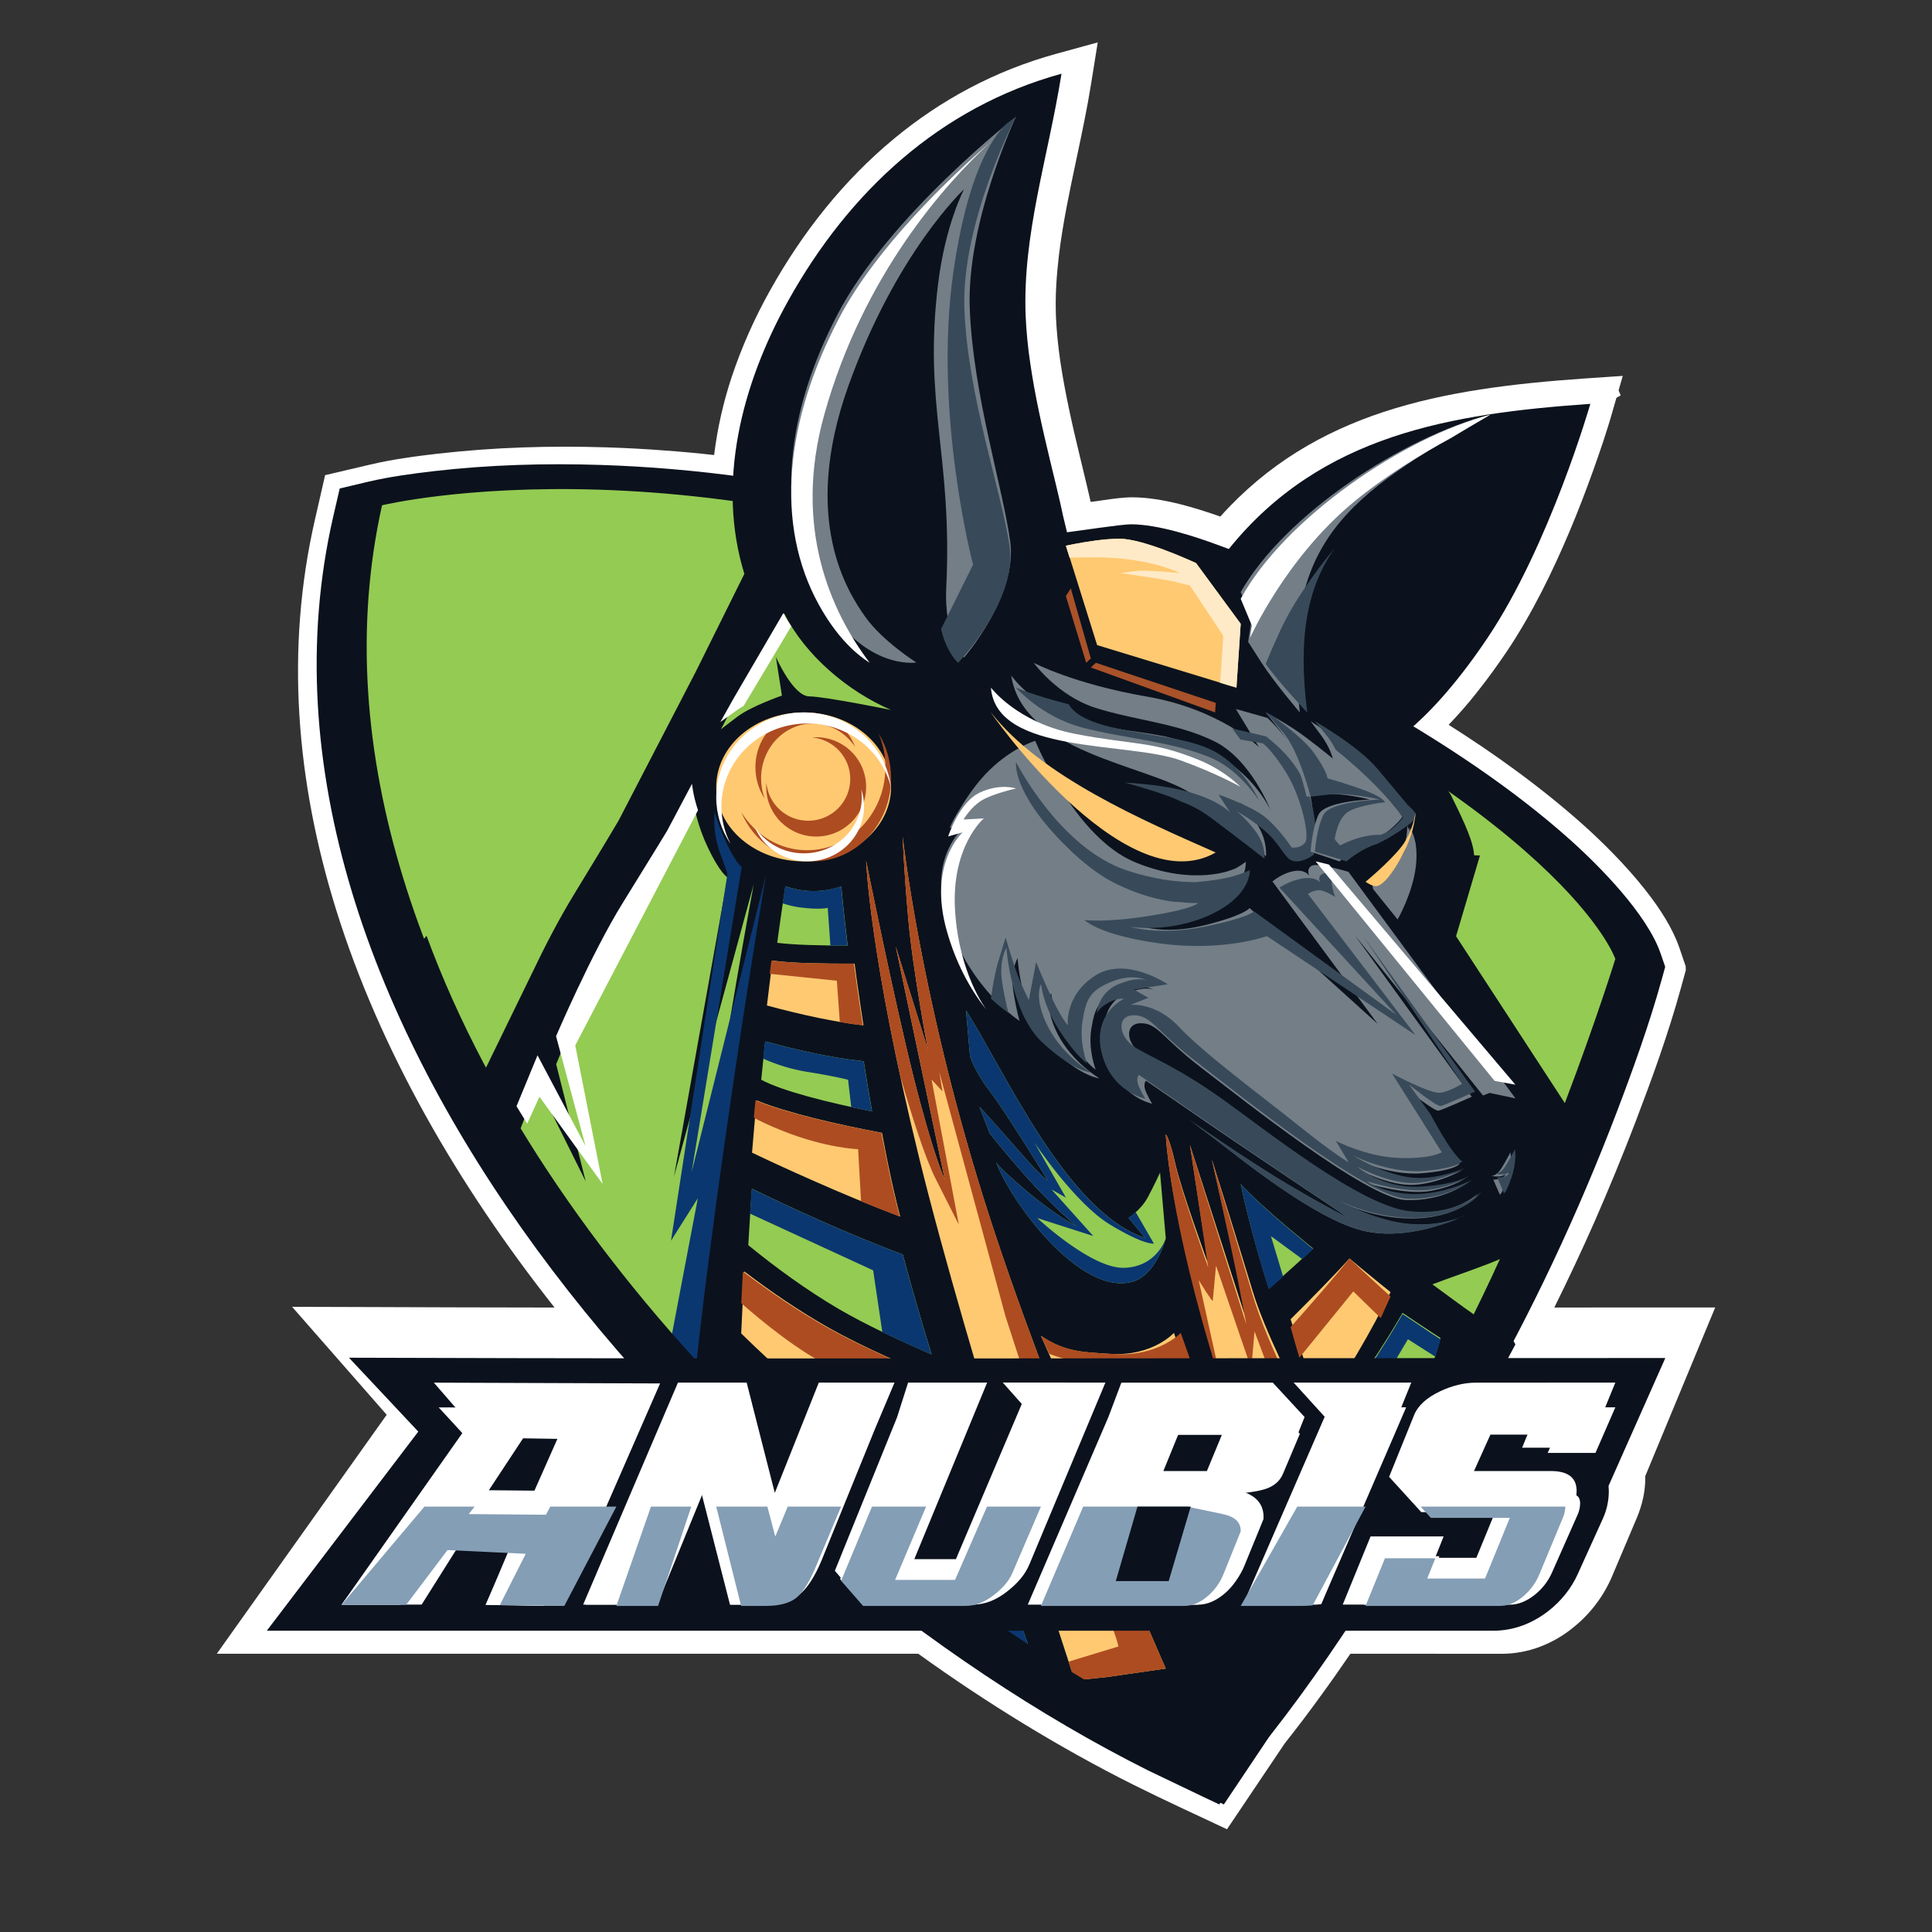 <svg width="32" height="32" viewBox="0 0 32 32" fill="none" xmlns="http://www.w3.org/2000/svg">
<rect x="0" y="0" width="32" height="32" fill="#333333" stroke="none"/>
<g clip-path="url(#clip0)">
<path d="M22.367 27.391C22.205 27.628 22.04 27.864 21.868 28.099C21.69 28.345 21.503 28.593 21.307 28.841L21.288 28.865V28.866L21.272 28.887L20.323 30.298C19.811 30.057 19.286 29.818 18.781 29.565H18.78C18.17 29.26 17.566 28.923 16.97 28.56C16.37 28.194 15.782 27.804 15.209 27.391H3.591L6.405 23.433L4.838 21.645L5.828 21.648C6.428 21.651 7.029 21.652 7.63 21.654L9.185 21.657C7.575 19.619 6.287 17.379 5.567 15.067C4.904 12.938 4.724 10.748 5.218 8.599L5.385 7.87L6.136 7.694C6.32 7.65 6.507 7.616 6.695 7.588C6.886 7.558 7.072 7.535 7.254 7.514C7.716 7.462 8.182 7.427 8.654 7.411C9.121 7.394 9.589 7.395 10.056 7.41C10.376 7.42 10.69 7.437 11.001 7.461C11.278 7.48 11.553 7.506 11.828 7.537C11.882 7.097 11.98 6.663 12.12 6.241C12.286 5.746 12.498 5.267 12.755 4.81C13.291 3.848 13.975 2.986 14.808 2.297C15.577 1.66 16.472 1.172 17.495 0.891L18.182 0.702L18.073 1.382C18.008 1.79 17.92 2.203 17.833 2.616C17.719 3.152 17.605 3.687 17.539 4.228C17.519 4.401 17.503 4.573 17.494 4.743C17.484 4.914 17.484 5.086 17.49 5.257C17.496 5.379 17.505 5.5 17.517 5.621C17.529 5.741 17.544 5.861 17.562 5.985C17.601 6.245 17.649 6.504 17.703 6.759C17.755 7.01 17.816 7.269 17.879 7.53C17.892 7.586 17.915 7.681 17.938 7.775C17.98 7.951 18.024 8.129 18.065 8.313C18.094 8.309 18.127 8.305 18.166 8.3L18.27 8.285C18.427 8.262 18.605 8.237 18.753 8.237C18.998 8.237 19.268 8.282 19.536 8.348C19.77 8.407 20 8.481 20.212 8.556C20.993 7.685 21.908 7.156 22.917 6.823C23.942 6.486 25.06 6.352 26.231 6.27L26.878 6.226L26.809 6.466L26.844 6.549L26.773 6.589L26.704 6.829C26.659 6.99 26.607 7.151 26.554 7.313C26.497 7.483 26.443 7.64 26.389 7.79C26.267 8.13 26.137 8.47 25.995 8.806C25.853 9.143 25.702 9.472 25.535 9.799C25.45 9.965 25.36 10.132 25.264 10.297C25.168 10.462 25.069 10.624 24.963 10.782C24.81 11.008 24.644 11.24 24.466 11.463C24.318 11.652 24.16 11.832 23.994 12.005C24.365 12.24 24.728 12.484 25.077 12.74C25.468 13.025 25.845 13.326 26.203 13.644C26.526 13.932 26.922 14.322 27.25 14.738C27.499 15.053 27.708 15.384 27.815 15.696L27.92 16.004L27.922 16.071L27.836 16.383C27.734 16.752 27.616 17.121 27.489 17.491C27.36 17.864 27.225 18.225 27.09 18.58C26.878 19.134 26.651 19.685 26.411 20.234C26.2 20.712 25.977 21.186 25.744 21.657L26.643 21.656H28.409L27.25 24.451V24.454C27.25 24.463 27.25 24.473 27.251 24.482C27.251 24.592 27.239 24.701 27.216 24.809C27.192 24.919 27.158 25.027 27.115 25.131L26.703 26.104C26.635 26.265 26.548 26.417 26.443 26.558C26.338 26.699 26.216 26.827 26.079 26.939C25.909 27.082 25.715 27.197 25.505 27.276C25.302 27.353 25.087 27.392 24.869 27.392L22.367 27.391Z" fill="white"/>
<path d="M20.943 28.772L20.195 29.887L19.92 29.757L19.012 29.322C11.893 25.754 3.628 16.787 5.519 8.557L5.627 8.091L6.107 7.977C6.452 7.896 6.832 7.845 7.184 7.804C8.099 7.698 9.032 7.671 9.951 7.701C13.136 7.803 16.286 8.599 19.178 9.875C21.471 10.886 24.13 12.234 25.999 13.903C26.499 14.349 27.285 15.148 27.506 15.796L27.581 16.014L27.52 16.235C27.317 16.966 27.047 17.715 26.777 18.424C26.137 20.1 25.366 21.748 24.465 23.31C23.408 25.143 22.304 27.041 20.989 28.714C20.973 28.734 20.958 28.753 20.943 28.772Z" fill="#0B121D"/>
<path d="M6.328 8.369C4.513 16.494 12.761 25.554 19.7 28.986L19.715 29.04C19.715 29.04 19.725 29.029 19.742 29.007C19.781 29.026 19.821 29.046 19.861 29.065L20.282 28.54C20.995 27.616 22.022 26.102 23.779 22.969C25.536 19.836 26.755 15.883 26.755 15.883C26.755 15.883 25.959 13.49 18.862 10.269C11.764 7.048 6.328 8.369 6.328 8.369Z" fill="#94CB53"/>
<path d="M23.725 21.273C23.901 21.401 24.224 21.642 24.404 21.766L24.825 22.058L20.207 29.173C19.602 29.064 19.045 28.953 18.53 28.838C17.568 28.294 16.124 27.412 14.218 26.079C11.454 24.147 8.892 20.266 7.728 18.344L8.818 16.107C9.03 15.662 9.259 15.222 9.502 14.823C9.751 14.413 10.001 14.005 10.245 13.593L11.523 11.128L12.329 9.505C11.863 8 12.284 6.362 13.058 4.976C14.056 3.186 15.563 1.775 17.582 1.221C17.356 2.629 16.935 3.879 16.988 5.234C17 5.496 17.025 5.756 17.064 6.015C17.142 6.556 17.264 7.091 17.391 7.621C17.465 7.93 17.545 8.244 17.611 8.559L17.673 8.816C17.833 8.798 18.573 8.684 18.729 8.684C19.185 8.684 19.802 8.887 20.233 9.049L20.353 9.093C21.884 7.195 24.04 6.851 26.341 6.689C26.341 6.689 25.666 9.037 24.634 10.572C24.085 11.389 23.622 11.857 23.308 12.116C23.416 12.235 23.515 12.363 23.604 12.497C23.737 12.707 23.869 12.915 24.003 13.124L24.029 13.163L24.05 13.206C24.166 13.445 24.371 13.847 24.408 14.095C24.411 14.119 24.415 14.143 24.417 14.167L24.513 14.169L24.117 15.507L26.326 18.896C26.313 20.541 24.946 20.805 23.725 21.273Z" fill="#0B121D"/>
<path d="M21.733 14.104C21.733 14.104 21.871 13.393 21.527 12.611C21.403 12.332 21.201 12.089 20.993 11.891L20.47 11.743L20.852 12.374C20.852 12.374 20.205 11.745 18.993 11.537C17.781 11.328 17.121 10.978 17.121 10.978C17.121 10.978 17.514 11.523 18.147 11.725C18.78 11.927 19.496 11.976 20.109 12.276C20.722 12.575 21.045 13.421 21.045 13.421C21.045 13.421 20.75 12.764 20.013 12.437C19.276 12.11 18.994 12.185 18.078 11.991C17.163 11.796 16.749 11.188 16.749 11.188C16.939 12.453 18.944 12.662 19.693 13.12C19.877 13.199 20.025 13.31 20.178 13.448C20.549 13.783 20.969 14.182 20.969 14.182C20.969 14.182 20.997 13.936 20.832 13.668C20.666 13.401 20.532 13.288 20.532 13.288C20.532 13.288 20.921 13.546 21.114 13.828C21.307 14.11 21.318 14.216 21.452 14.23C21.586 14.244 21.733 14.104 21.733 14.104ZM22.743 14.726L22.726 14.637C22.726 14.637 22.955 14.561 23.169 14.256C23.382 13.952 23.351 13.712 23.351 13.712C23.351 13.712 23.503 13.903 23.451 14.349C23.399 14.795 23.149 15.229 23.149 15.229L22.743 14.726ZM15.884 13.424C15.999 13.228 16.173 12.965 16.385 12.759C16.777 12.376 17.147 12.271 17.147 12.271C17.147 12.271 17.799 13.869 18.802 14.282C19.789 14.688 20.428 14.4 20.448 14.392C20.3 14.469 20.141 14.524 19.976 14.553C20.238 14.463 20.445 14.393 20.448 14.392C20.514 14.358 20.576 14.318 20.635 14.273C20.635 14.273 20.663 14.739 20.058 15.096C19.453 15.452 18.852 15.326 18.852 15.326C18.852 15.326 19.272 15.493 19.947 15.326C20.621 15.159 20.697 15.04 20.697 15.04L22.818 16.958L21.076 14.6C21.076 14.6 21.227 14.467 21.424 14.429C21.62 14.391 21.685 14.506 21.685 14.506C21.685 14.506 21.629 14.39 21.729 14.338C21.829 14.287 22.334 14.44 22.334 14.44L25.101 18.193L24.673 18.102L24.563 18.145L22.436 15.486L24.377 18.166C24.377 18.166 23.895 18.382 23.827 18.396C23.759 18.41 23.317 18.054 23.317 18.054L23.662 18.528C23.662 18.528 23.889 18.954 24.037 19.14C24.185 19.325 24.178 19.271 24.178 19.271C24.178 19.271 24.133 19.384 23.558 19.432C22.983 19.481 22.408 19.18 22.408 19.18C22.408 19.18 22.863 19.467 23.31 19.533C23.756 19.599 24.23 19.376 24.23 19.376C24.23 19.376 23.855 19.596 23.43 19.624C23.006 19.651 22.481 19.362 22.481 19.362C22.481 19.362 22.901 19.722 23.514 19.683C24.126 19.644 24.287 19.501 24.287 19.501C24.287 19.501 24.143 19.637 23.713 19.722C23.282 19.806 22.635 19.596 22.635 19.596C22.635 19.596 22.921 19.799 23.404 19.802C23.887 19.805 24.323 19.578 24.323 19.578C24.323 19.578 23.916 19.907 23.273 19.875C22.629 19.844 20.577 18.204 19.91 17.695C19.243 17.186 19.18 16.948 18.897 16.948C18.615 16.948 18.642 17.304 18.946 17.478C19.25 17.652 19.634 17.8 20.323 18.288C21.012 18.776 22.54 19.99 23.318 20.074C24.096 20.158 24.481 19.767 24.481 19.767C24.481 19.767 24.226 20.14 23.5 20.178C22.775 20.217 22.199 19.906 22.199 19.906C22.199 19.906 22.798 20.248 23.372 20.28C23.947 20.312 24.257 20.126 24.257 20.126C24.257 20.126 23.38 20.579 22.574 20.384C21.768 20.188 20.537 19.177 20.165 18.898C19.793 18.619 19.779 18.604 19.779 18.604C19.779 18.604 20.698 19.25 21.39 19.655C22.082 20.06 22.341 20.176 22.341 20.176C22.341 20.176 20.54 18.975 19.783 18.451C19.025 17.927 18.981 17.9 18.981 17.9C18.981 17.9 18.922 17.956 18.984 18.093C19.047 18.229 19.084 18.281 19.084 18.281C19.084 18.281 18.533 18.173 18.382 17.545C18.231 16.918 18.74 16.686 18.74 16.686C18.74 16.686 18.637 16.666 18.482 16.753C18.328 16.841 18.303 16.921 18.303 16.921C18.314 16.818 18.352 16.72 18.414 16.637C18.476 16.555 18.559 16.491 18.654 16.453C18.988 16.317 19.119 16.397 19.119 16.397C19.119 16.397 18.902 16.268 18.547 16.411C18.192 16.554 18.134 16.691 18.076 17.04C18.019 17.389 18.148 17.716 18.148 17.716C18.148 17.716 17.982 17.614 17.707 17.196C17.432 16.778 17.411 16.45 17.411 16.45C17.411 16.45 17.281 16.666 17.522 17.134C17.763 17.601 18.21 17.86 18.21 17.86C18.21 17.86 17.942 17.852 17.433 17.384C16.923 16.917 16.854 15.871 16.854 15.871C16.854 15.871 16.73 16.073 16.785 16.422C16.841 16.771 16.888 16.91 16.888 16.91C16.888 16.91 16.097 16.408 15.705 15.284C15.312 14.161 16.026 13.645 16.026 13.645L15.73 13.714C15.772 13.613 15.824 13.516 15.884 13.424ZM17.147 12.271C17.147 12.271 17.143 12.282 17.137 12.302L17.147 12.271ZM25.017 19.087C25.017 19.087 24.874 19.364 24.815 19.42C24.757 19.477 24.702 19.478 24.702 19.478C24.743 19.485 24.785 19.488 24.827 19.486C24.867 19.485 24.906 19.471 24.938 19.446C24.928 19.466 24.915 19.483 24.898 19.496C24.881 19.509 24.862 19.518 24.841 19.523C24.767 19.543 24.733 19.537 24.733 19.537L24.84 19.783C24.84 19.783 24.862 19.818 24.958 19.546C25.054 19.273 25.017 19.087 25.017 19.087Z" fill="#747E87"/>
<path d="M17.617 13.976L17.626 13.983L17.633 13.99C17.659 14.017 17.687 14.044 17.715 14.072L17.717 14.074L17.718 14.076C17.914 14.262 18.159 14.466 18.415 14.602C18.996 14.907 19.469 14.938 19.469 14.938L19.556 14.942C19.651 14.954 19.748 14.959 19.844 14.957C19.844 14.957 19.783 15.051 19.042 15.169C18.301 15.287 17.963 15.238 17.963 15.238C17.963 15.238 18.2 15.492 19.233 15.629C20.265 15.766 20.983 15.505 20.983 15.505L23.445 17.144L21.664 14.807C21.664 14.807 21.779 14.727 21.882 14.748C21.984 14.77 22.115 14.857 22.115 14.857C22.115 14.857 22.043 14.671 22.058 14.567C22.064 14.531 22.08 14.497 22.104 14.466C22.02 14.457 21.949 14.455 21.917 14.469C21.806 14.515 21.868 14.618 21.868 14.618C21.868 14.618 21.796 14.515 21.578 14.55C21.36 14.585 21.192 14.702 21.192 14.702L23.126 16.808L20.771 15.095C20.771 15.095 20.687 15.201 19.937 15.351C19.188 15.5 18.722 15.351 18.722 15.351C18.722 15.351 19.387 15.462 20.061 15.145C20.295 15.034 20.444 14.91 20.539 14.798C20.715 14.586 20.702 14.41 20.702 14.41C20.702 14.41 20.601 14.466 20.387 14.524C20.176 14.581 19.809 14.61 19.796 14.611C19.498 14.611 19.115 14.566 18.666 14.418C17.552 14.05 16.829 12.623 16.829 12.623C16.829 12.623 16.751 13.098 17.617 13.976Z" fill="#384A59"/>
<path d="M16.413 16.539C16.437 16.358 16.479 16.106 16.543 15.897L16.657 15.528C16.657 15.528 16.813 16.086 16.927 16.325L17.04 16.564L17.161 15.934C17.161 15.934 17.282 16.238 17.431 16.55C17.581 16.862 17.686 16.984 17.686 16.984C17.686 16.984 17.629 16.485 18.141 16.158C18.652 15.831 19.341 16.303 19.341 16.303L18.781 16.39L19.021 16.527L18.724 16.644C18.724 16.644 19.142 16.592 19.533 17.013C19.924 17.434 20.855 18.121 21.48 18.621C22.104 19.122 22.338 19.252 22.338 19.252L22.126 18.896C22.126 18.896 22.623 19.157 23.163 19.179C23.703 19.2 23.88 19.085 23.88 19.085L23.056 17.781C23.056 17.781 23.681 18.114 23.845 18.1C24.009 18.085 24.221 17.947 24.221 17.947L22.575 15.5L24.431 18.08C24.431 18.08 23.934 18.304 23.864 18.319C23.793 18.333 23.338 17.963 23.338 17.963L23.693 18.455C23.693 18.455 23.928 18.897 24.081 19.09C24.233 19.283 24.226 19.227 24.226 19.227C24.226 19.227 24.18 19.344 23.587 19.394C22.994 19.445 22.4 19.133 22.4 19.133C22.4 19.133 22.87 19.43 23.33 19.498C23.791 19.567 24.279 19.336 24.279 19.336C24.279 19.336 23.892 19.565 23.455 19.593C23.017 19.621 22.475 19.321 22.475 19.321C22.475 19.321 22.908 19.695 23.54 19.654C24.173 19.614 24.339 19.466 24.339 19.466C24.339 19.466 24.191 19.607 23.746 19.695C23.302 19.782 22.634 19.565 22.634 19.565C22.634 19.565 22.929 19.774 23.427 19.778C23.925 19.781 24.375 19.546 24.375 19.546C24.375 19.546 23.956 19.887 23.292 19.854C22.628 19.821 20.511 18.119 19.822 17.591C19.134 17.062 19.069 16.816 18.778 16.816C18.486 16.816 18.515 17.185 18.828 17.365C19.142 17.546 19.538 17.7 20.249 18.206C20.96 18.713 22.536 19.973 23.339 20.06C24.142 20.147 24.539 19.741 24.539 19.741C24.539 19.741 24.276 20.128 23.527 20.169C22.778 20.209 22.184 19.886 22.184 19.886C22.184 19.886 22.802 20.241 23.395 20.274C23.988 20.308 24.308 20.114 24.308 20.114C24.308 20.114 23.403 20.585 22.571 20.382C21.74 20.179 20.47 19.129 20.086 18.84C19.702 18.55 19.688 18.535 19.688 18.535C19.688 18.535 20.636 19.204 21.35 19.625C22.063 20.046 22.33 20.166 22.33 20.166C22.33 20.166 20.473 18.92 19.691 18.376C18.909 17.832 18.864 17.804 18.864 17.804C18.864 17.804 18.803 17.862 18.867 18.003C18.932 18.145 18.971 18.199 18.971 18.199C18.971 18.199 18.402 18.086 18.246 17.435C18.09 16.784 18.616 16.544 18.616 16.544C18.616 16.544 18.509 16.522 18.349 16.613C18.19 16.704 18.165 16.787 18.165 16.787C18.175 16.68 18.215 16.578 18.279 16.492C18.343 16.407 18.428 16.341 18.526 16.301C18.871 16.16 19.006 16.243 19.006 16.243C19.006 16.243 18.783 16.11 18.416 16.258C18.05 16.406 17.99 16.548 17.93 16.91C17.871 17.273 18.004 17.612 18.004 17.612C18.004 17.612 17.834 17.507 17.55 17.073C17.266 16.639 17.244 16.298 17.244 16.298C17.244 16.298 17.11 16.522 17.359 17.008C17.608 17.493 18.068 17.762 18.068 17.762C18.068 17.762 17.792 17.754 17.266 17.268C16.741 16.783 16.669 15.697 16.669 15.697C16.669 15.697 16.542 15.907 16.599 16.269C16.656 16.631 16.704 16.776 16.704 16.776C16.704 16.776 16.584 16.699 16.413 16.539ZM25.092 19.035C25.092 19.035 24.945 19.323 24.884 19.382C24.824 19.44 24.768 19.442 24.768 19.442C24.81 19.449 24.853 19.452 24.896 19.45C24.938 19.449 24.978 19.434 25.011 19.409C25.001 19.429 24.987 19.447 24.97 19.46C24.952 19.474 24.932 19.484 24.911 19.488C24.834 19.509 24.799 19.503 24.799 19.503L24.909 19.759C24.909 19.759 24.933 19.795 25.032 19.512C25.131 19.229 25.092 19.035 25.092 19.035Z" fill="#384A59"/>
<path d="M21.791 14.267L24.755 17.903L25.1 17.966L22.012 14.32C22.012 14.32 21.914 14.295 21.791 14.267Z" fill="white"/>
<path d="M16.828 13.06C16.828 13.06 16.444 13.145 16.259 13.258C16.074 13.372 15.959 13.574 15.959 13.574L16.295 13.555C16.295 13.555 15.751 14.017 15.819 15.083C15.884 16.121 16.321 16.702 16.345 16.733C16.048 16.363 15.822 15.915 15.683 15.422C15.363 14.3 15.946 13.785 15.946 13.785L15.705 13.854C15.705 13.854 15.884 13.29 16.226 13.129C16.568 12.968 16.828 13.06 16.828 13.06Z" fill="white"/>
<path d="M20.549 13.034C20.349 12.843 20.111 12.69 19.848 12.583C19.073 12.269 18.776 12.342 17.812 12.156C16.848 11.971 16.413 11.389 16.413 11.389C16.5 12.499 18.672 12.279 19.548 12.592C20.131 12.8 20.545 13.031 20.549 13.034Z" fill="white"/>
<path d="M21.761 14.155C21.761 14.155 21.91 13.526 21.541 12.834C21.409 12.587 21.193 12.372 20.97 12.197L20.41 12.066L20.546 12.25L20.915 12.312C20.915 12.312 21.07 12.419 21.31 12.809C21.549 13.198 21.696 13.839 21.619 13.95C21.541 14.062 21.394 14.037 21.394 14.037C21.394 14.037 21.169 13.697 20.933 13.517C20.697 13.338 20.182 13.16 20.182 13.16L20.378 13.462C20.378 13.462 20.072 13.101 19.011 12.994C18.868 12.978 18.741 12.967 18.627 12.96C19.003 13.068 19.347 13.167 19.578 13.283C19.774 13.353 19.932 13.451 20.096 13.574C20.494 13.87 20.943 14.223 20.943 14.223C20.943 14.223 20.973 14.006 20.796 13.769C20.619 13.532 20.475 13.432 20.475 13.432C20.475 13.432 20.892 13.661 21.098 13.91C21.304 14.16 21.316 14.254 21.459 14.266C21.603 14.278 21.761 14.155 21.761 14.155ZM17.702 11.665C17.13 11.521 16.827 11.389 16.827 11.389C16.827 11.389 17.247 11.871 17.924 12.05C18.602 12.229 19.368 12.273 20.024 12.537C20.41 12.694 20.689 13.018 20.853 13.258C20.853 13.258 20.651 12.787 20.202 12.497C19.753 12.208 19.097 12.213 18.367 12.034C17.916 11.923 17.758 11.768 17.702 11.665Z" fill="#384A59"/>
<path d="M18.151 10.978L18.068 11.056L20.126 11.8L20.137 11.642L18.151 10.978Z" fill="#AA522A"/>
<path d="M18.068 10.906L17.736 9.745L17.654 9.874L17.991 10.978L18.068 10.906Z" fill="#AA522A"/>
<path d="M17.721 9.246L18.172 10.685L20.082 11.268L20.349 11.351L20.48 11.389L20.484 11.318L20.55 10.332L19.811 9.327C19.67 9.262 18.918 8.923 18.543 8.923C18.295 8.923 17.994 8.972 17.786 9.012C17.737 9.022 17.692 9.03 17.654 9.039L17.66 9.058L17.721 9.246Z" fill="#FFC972"/>
<path d="M20.209 11.308L20.349 11.351L20.48 11.389L20.484 11.318L20.55 10.332L19.811 9.327C19.67 9.262 18.918 8.923 18.543 8.923C18.295 8.923 17.994 8.972 17.786 9.012C17.737 9.022 17.692 9.03 17.654 9.039L17.66 9.058L17.716 9.238C17.874 9.231 18.047 9.228 18.231 9.232C19.088 9.25 19.544 9.493 19.544 9.493C19.544 9.493 18.976 9.43 18.77 9.462L18.565 9.493C18.565 9.493 19.34 9.601 19.487 9.642C19.634 9.682 19.708 9.696 19.708 9.696L20.262 10.532L20.209 11.308Z" fill="#FFEAC7"/>
<path d="M21.708 14.106C21.708 14.106 21.732 13.718 21.839 13.493C21.945 13.269 22.689 13.243 22.689 13.243C22.689 13.243 22.231 13.125 21.945 13.158C21.659 13.19 21.642 13.197 21.642 13.197C21.642 13.197 21.471 12.44 21.226 12.13C20.98 11.82 20.964 11.8 20.964 11.8C20.964 11.8 21.34 11.992 21.642 12.223C21.945 12.453 22.076 12.565 22.076 12.565C22.076 12.565 22.034 12.381 21.871 12.164L21.708 11.946C21.708 11.946 22.37 12.36 22.656 12.736C22.942 13.113 23.114 13.335 23.114 13.335C23.114 13.335 23.165 13.422 23.227 13.533C23.157 13.625 23.019 13.773 22.774 13.909C22.73 13.933 22.688 13.957 22.649 13.979C22.409 14.05 22.187 14.267 22.187 14.267L21.708 14.106ZM23.308 13.681C23.375 13.805 23.434 13.923 23.441 13.962C23.457 14.053 23.433 14.074 23.36 14.074C23.337 14.074 23.298 14.06 23.246 14.043C23.288 13.925 23.309 13.803 23.308 13.681L23.308 13.681Z" fill="#747E87"/>
<path d="M22.123 12.418C22.079 12.329 22.024 12.244 21.957 12.162L21.778 11.945C21.778 11.945 22.503 12.359 22.816 12.735C23.13 13.112 23.318 13.334 23.318 13.334C23.543 13.528 23.489 13.573 23.013 13.872L23.012 13.874L23.01 13.875L23.008 13.876L23.003 13.878L23.002 13.879L23.001 13.88L22.998 13.881L22.997 13.882L22.992 13.884L22.991 13.885L22.983 13.889L22.981 13.89L22.972 13.895H22.97L22.969 13.896C22.966 13.899 22.962 13.901 22.958 13.902L22.945 13.909C22.897 13.933 22.851 13.957 22.808 13.979L22.796 13.982C22.792 13.984 22.788 13.986 22.783 13.986C22.779 13.987 22.776 13.989 22.772 13.991H22.771C22.767 13.992 22.763 13.993 22.76 13.995H22.759C22.755 13.996 22.752 13.998 22.748 13.999H22.746C22.743 14 22.739 14.002 22.736 14.003L22.734 14.004L22.726 14.007L22.723 14.008C22.719 14.009 22.716 14.01 22.713 14.012L22.71 14.013C22.707 14.014 22.703 14.015 22.701 14.017C22.483 14.107 22.303 14.267 22.303 14.267L21.779 14.106C21.779 14.106 21.805 13.717 21.922 13.493C22.038 13.269 22.853 13.243 22.853 13.243C22.853 13.243 22.351 13.125 22.038 13.158C21.725 13.19 21.707 13.197 21.707 13.197C21.707 13.197 21.52 12.44 21.251 12.13C20.982 11.82 20.964 11.8 20.964 11.8C20.964 11.8 21.004 11.82 21.071 11.852C21.303 12.022 21.628 12.277 21.764 12.471C21.988 12.79 21.988 12.892 21.988 12.892C21.988 12.892 22.314 12.982 22.61 13.093C22.907 13.204 22.942 13.288 22.942 13.288C22.942 13.288 22.534 13.331 22.345 13.436C22.156 13.541 22.116 13.864 22.108 13.888C22.1 13.911 22.198 14.003 22.198 14.003C22.198 14.003 22.525 13.817 22.87 13.827C22.895 13.816 22.922 13.804 22.951 13.792C23.068 13.738 23.178 13.618 23.239 13.54C23.103 13.36 22.953 13.185 22.79 13.018C22.584 12.809 22.361 12.609 22.123 12.418Z" fill="#384A59"/>
<path d="M13.311 11.8C14.11 11.8 14.759 12.353 14.759 13.034C14.759 13.715 14.11 14.267 13.311 14.267C12.512 14.267 11.863 13.715 11.863 13.034C11.863 12.353 12.511 11.8 13.311 11.8ZM13.311 12.219C13.839 12.219 14.267 12.584 14.267 13.034C14.267 13.483 13.839 13.848 13.311 13.848C12.783 13.848 12.355 13.483 12.355 13.034C12.355 12.584 12.783 12.219 13.311 12.219Z" fill="#FFC972"/>
<path d="M13.519 12.211C13.976 12.211 14.346 12.579 14.346 13.034C14.346 13.488 13.976 13.856 13.519 13.856C13.063 13.856 12.691 13.488 12.691 13.034C12.691 12.579 13.061 12.211 13.519 12.211Z" fill="#FFC972"/>
<path d="M15.968 10.89C15.968 10.89 15.633 10.573 15.673 9.733C15.779 7.53 15.29 6.712 15.539 4.691C15.66 3.713 15.968 3.134 15.968 3.134C15.968 3.134 14.841 4.181 14.049 6.4C13.258 8.618 14.049 9.816 14.331 10.216C14.613 10.616 15.177 10.973 15.177 10.973C15.177 10.973 14.278 11.124 13.553 9.816C12.828 8.507 13.016 6.84 13.875 5.201C14.734 3.561 16.827 1.935 16.827 1.935C16.827 1.935 16.009 3.671 16.062 5.104C16.116 6.536 16.612 8.079 16.733 8.975C16.853 9.871 15.968 10.89 15.968 10.89Z" fill="#747E87"/>
<path d="M15.869 10.978C15.869 10.978 15.68 10.817 15.587 10.419L16.117 9.353C16.117 9.353 15.458 6.863 15.788 4.526C16.018 2.893 16.433 2.278 16.664 2.055C16.768 1.977 16.828 1.935 16.828 1.935C16.828 1.935 15.914 3.689 15.974 5.135C16.034 6.581 16.588 8.14 16.722 9.045C16.857 9.949 15.869 10.978 15.869 10.978Z" fill="#384A59"/>
<path d="M14.405 10.978C14.137 10.807 13.839 10.515 13.565 10.02C12.82 8.674 13.013 6.959 13.897 5.272C14.505 4.109 15.719 2.952 16.414 2.346C15.666 3.034 14.307 4.539 13.656 6.854C13.127 8.735 13.763 10.13 14.405 10.978Z" fill="white"/>
<path d="M20.55 9.807C21.276 8.525 23.243 7.229 24.686 6.868C22.297 8.212 21.206 8.973 21.529 11.8C21.529 11.8 21.105 11.305 20.889 10.968L20.673 10.63L20.735 10.233L20.55 9.807Z" fill="#747E87"/>
<path d="M22.618 8.512L22.617 8.513L22.618 8.512ZM22.108 9.077C21.65 9.732 21.494 10.56 21.652 11.8C21.652 11.8 21.197 11.323 20.965 10.999L20.964 10.996C21.019 10.858 21.096 10.682 21.198 10.458C21.436 9.942 21.806 9.442 22.108 9.077Z" fill="#384A59"/>
<path d="M20.55 9.918C21.276 8.588 23.243 7.242 24.686 6.868C24.454 7.003 24.236 7.133 24.028 7.258C23.539 7.522 22.941 7.885 22.415 8.321C21.288 9.254 20.704 10.567 20.704 10.567L20.735 10.361L20.55 9.918Z" fill="white"/>
<path d="M14.951 13.856C14.951 13.856 15.236 16.466 16.28 19.81C17.324 23.154 19.309 27.637 19.309 27.637L18.343 27.776L17.801 27.832C17.801 27.832 16.048 22.53 15.223 19.173C14.399 15.815 14.346 14.259 14.346 14.259C14.346 14.259 14.797 16.508 15.132 17.841C15.468 19.173 15.648 19.534 15.648 19.534L14.836 15.676L15.371 17.39C15.371 17.39 15.119 16.078 15.043 15.211C14.966 14.344 14.951 13.856 14.951 13.856Z" fill="#FFC972"/>
<path d="M14.951 13.856C14.951 13.856 15.236 16.466 16.28 19.81C17.324 23.154 19.309 27.637 19.309 27.637L18.343 27.776L17.801 27.832C17.801 27.832 17.764 27.721 17.699 27.522L18.524 27.271C18.524 27.271 18.524 27.174 18.163 26.271C17.803 25.368 16.654 21.802 16.654 21.802L15.558 17.757L15.61 18.076L15.43 17.882L15.881 20.284L15.495 19.52C15.325 19.185 15.104 18.492 14.91 17.819C14.384 15.393 14.346 14.259 14.346 14.259C14.346 14.259 14.797 16.508 15.132 17.84C15.468 19.173 15.648 19.534 15.648 19.534L14.836 15.675L15.371 17.389C15.371 17.389 15.119 16.077 15.043 15.21C14.966 14.344 14.951 13.856 14.951 13.856Z" fill="#AD4C21"/>
<path d="M19.309 18.788C19.309 18.788 19.355 20.109 20.178 22.679C21.001 25.25 21.546 26.599 21.546 26.599L22.618 25.194C22.618 25.194 21.126 22.623 20.753 21.401C20.381 20.179 20.07 19.196 20.07 19.196C20.07 19.196 20.385 20.563 20.513 21.198C20.64 21.833 20.641 21.855 20.641 21.855L19.709 18.963L20.012 20.937C20.012 20.937 19.568 19.723 19.468 19.28C19.368 18.837 19.309 18.788 19.309 18.788Z" fill="#FFC972"/>
<path d="M19.309 18.788C19.309 18.788 19.355 20.142 20.178 22.779C20.206 22.865 20.232 22.949 20.259 23.032L19.854 21.203C19.854 21.203 20.083 21.575 20.087 21.545C20.091 21.516 20.141 20.962 20.141 20.962L20.725 22.668L20.779 22.053C20.779 22.053 21.672 24.463 22.2 25.557L22.306 25.776L22.618 25.357C22.618 25.357 21.126 22.721 20.754 21.467C20.381 20.214 20.07 19.206 20.07 19.206C20.07 19.206 20.386 20.608 20.513 21.259C20.641 21.91 20.642 21.933 20.642 21.933L19.709 18.968L20.012 20.992C20.012 20.992 19.568 19.747 19.468 19.293C19.368 18.839 19.309 18.788 19.309 18.788Z" fill="#AD4C21"/>
<path d="M13.009 14.678C13.004 14.708 12.95 15.05 12.873 15.616C13.155 15.652 13.612 15.662 14.04 15.661C13.977 15.135 13.944 14.785 13.935 14.681C13.634 14.786 13.309 14.785 13.009 14.678V14.678ZM12.674 17.249C12.652 17.451 12.63 17.664 12.608 17.884C12.961 18.074 13.718 18.261 14.445 18.409C14.394 18.12 14.347 17.843 14.306 17.577L14.248 17.57C13.726 17.514 13.145 17.377 12.674 17.249ZM12.454 19.689C12.44 19.875 12.428 20.065 12.416 20.256C12.409 20.382 12.402 20.505 12.394 20.624C12.829 20.979 13.355 21.368 13.906 21.689C14.336 21.939 14.882 22.195 15.431 22.434C15.255 21.86 15.092 21.298 14.953 20.778C13.998 20.422 13.009 19.959 12.454 19.689ZM12.295 22.78C12.275 23.45 12.276 23.853 12.279 24.062C12.925 24.804 13.607 25.48 14.303 26.01C15.097 26.616 15.804 27.128 16.422 27.558C17.03 27.832 17.241 27.832 17.241 27.832C17.241 27.832 16.888 26.86 16.436 25.532C15.795 25.339 15.024 25.011 14.269 24.462C13.506 23.906 12.825 23.296 12.295 22.78Z" fill="#94CB53"/>
<path d="M13.006 14.678C13.004 14.693 12.988 14.793 12.963 14.962C13.06 14.995 13.16 15.018 13.261 15.031C13.585 15.072 13.71 15.037 13.71 15.037L13.754 15.66C13.848 15.661 13.944 15.661 14.037 15.66C13.975 15.135 13.942 14.784 13.933 14.68C13.632 14.785 13.306 14.784 13.006 14.678H13.006ZM12.64 17.534C12.871 17.638 13.113 17.711 13.36 17.752C13.803 17.821 14.047 17.884 14.047 17.884L14.099 18.336C14.213 18.362 14.329 18.385 14.443 18.409C14.392 18.12 14.345 17.843 14.304 17.577L14.246 17.57C13.724 17.514 13.142 17.377 12.671 17.249C12.66 17.342 12.651 17.436 12.64 17.534ZM12.423 20.102L14.462 21.041L14.614 22.063C14.876 22.189 15.152 22.314 15.429 22.434C15.254 21.86 15.09 21.298 14.951 20.778C13.996 20.422 13.006 19.959 12.45 19.689C12.44 19.825 12.431 19.964 12.423 20.102ZM12.277 23.453C12.65 23.83 13.611 24.74 14.64 25.237C15.96 25.874 16 25.874 16 25.874L16.636 27.649C17.08 27.832 17.241 27.832 17.241 27.832C17.241 27.832 16.888 26.86 16.435 25.532C15.794 25.338 15.023 25.011 14.267 24.462C13.503 23.907 12.822 23.297 12.292 22.779C12.284 23.045 12.28 23.268 12.277 23.453Z" fill="#0B3770"/>
<path d="M12.484 14.646C12.484 14.646 12.036 17.035 11.589 20.059C11.258 22.297 11.195 23.063 11.184 23.31C11.107 23.215 11.03 23.121 10.956 23.025L8.555 18.864L8.904 17.964L9.701 19.567L9.212 17.627C9.212 17.627 9.8 16.165 10.316 15.279C10.832 14.393 11.058 13.999 11.058 13.999L11.47 13.169C11.47 13.169 11.498 13.546 11.71 14.006C11.923 14.467 12.05 14.532 12.05 14.532L11.163 19.489L12.484 14.646ZM12.165 11.653L12.987 10.156C13.335 10.856 14.049 11.455 14.759 11.759C14.759 11.759 13.672 11.538 13.403 11.534C13.133 11.529 12.851 10.88 12.851 10.88L12.951 11.521C12.951 11.521 12.452 11.693 12.217 11.868C11.983 12.044 11.941 12.08 11.941 12.08L12.165 11.653Z" fill="#94CB53"/>
<path d="M12.691 14.474C12.691 14.474 12.272 16.91 11.854 19.995C11.545 22.277 11.486 23.058 11.476 23.31C11.404 23.213 11.332 23.117 11.263 23.019L11.036 22.592L11.558 19.847L11.114 20.55L12.047 14.484C12.047 14.484 12.068 14.498 11.93 14.14C11.848 13.92 11.816 13.681 11.836 13.445C11.872 13.574 11.917 13.7 11.969 13.822C12.168 14.291 12.285 14.358 12.285 14.358L11.456 19.413L12.691 14.474Z" fill="#0B3770"/>
<path d="M8.732 18.611L8.555 18.323L8.903 17.479L9.698 18.982L9.21 17.163C9.21 17.163 9.796 15.792 10.311 14.961C10.826 14.13 11.05 13.76 11.05 13.76L11.462 12.982C11.462 12.982 11.476 13.162 11.561 13.42L9.528 17.315L9.981 19.61L8.935 18.166L8.732 18.611ZM12.315 11.695L13.105 10.374C13.057 10.303 13.013 10.23 12.974 10.156L12.155 11.56L11.931 11.959C11.931 11.959 11.974 11.927 12.207 11.761C12.241 11.737 12.277 11.715 12.314 11.695H12.315Z" fill="white"/>
<path d="M20.55 19.611C20.55 19.611 20.702 20.369 21.016 21.342C21.302 21.091 21.568 20.853 21.75 20.678C21.706 20.643 21.663 20.609 21.622 20.574C20.771 19.879 20.55 19.611 20.55 19.611ZM21.934 23.595C22.456 24.718 22.551 24.954 22.551 24.954C22.551 24.954 23.071 24.288 23.401 23.48C23.732 22.671 23.859 22.162 23.859 22.162C23.859 22.162 23.597 21.993 23.231 21.746C22.921 22.28 22.474 22.975 21.934 23.595Z" fill="#94CB53"/>
<path d="M20.55 19.611C20.55 19.611 20.702 20.375 21.016 21.356C21.097 21.284 21.175 21.214 21.253 21.146L21.051 20.474L21.571 20.856C21.637 20.795 21.698 20.738 21.75 20.687C21.706 20.652 21.663 20.618 21.622 20.582C20.771 19.882 20.55 19.611 20.55 19.611ZM22.165 24.132L23.32 22.182L23.776 22.473C23.833 22.286 23.859 22.183 23.859 22.183C23.859 22.183 23.597 22.012 23.231 21.764C22.921 22.302 22.474 23.003 21.934 23.628C22.022 23.821 22.099 23.987 22.165 24.132Z" fill="#0B3770"/>
<path d="M18.965 20.503L18.693 20.173C18.693 20.173 18.899 20.038 19.009 19.835C19.118 19.632 19.214 19.422 19.214 19.422L19.309 20.511C19.309 20.511 19.155 21.112 18.765 21.227C17.901 21.482 16.746 19.917 16.494 19.24C16.494 19.24 16.479 19.28 16.971 19.7C17.463 20.119 17.825 20.308 17.825 20.308C17.511 20.036 17.219 19.744 16.949 19.436C16.494 18.916 16.39 18.767 16.39 18.767L16.221 18.328C16.221 18.328 16.413 18.531 16.847 19.03C17.28 19.528 17.353 19.551 17.353 19.551C17.353 19.551 16.662 18.422 16.397 18.078C16.133 17.733 16.066 17.49 16.066 17.49L16 16.733C16.655 17.764 17.669 20.07 18.965 20.503Z" fill="#94CB53"/>
<path d="M18.964 20.503L18.692 20.172C18.734 20.143 18.774 20.111 18.811 20.077L19.112 20.597C19.112 20.597 18.965 20.634 18.384 20.282C17.802 19.931 17.133 18.924 17.133 18.924L17.656 19.837L17.417 19.702L18.108 20.472L17.181 20.175C17.181 20.175 18.078 21.019 18.623 20.999C19.167 20.979 19.309 20.511 19.309 20.511C19.309 20.511 19.155 21.112 18.765 21.227C17.901 21.482 16.746 19.917 16.494 19.24C16.494 19.24 16.479 19.28 16.971 19.7C17.463 20.119 17.825 20.308 17.825 20.308C17.511 20.036 17.219 19.744 16.949 19.436C16.494 18.916 16.39 18.767 16.39 18.767L16.221 18.328C16.221 18.328 16.413 18.531 16.847 19.03C17.28 19.528 17.353 19.551 17.353 19.551C17.353 19.551 16.662 18.422 16.397 18.078C16.133 17.733 16.066 17.49 16.066 17.49L16 16.733C16.654 17.764 17.667 20.07 18.964 20.503Z" fill="#0B3770"/>
<path d="M18.398 22.425C19.09 22.467 19.444 22.077 19.444 22.077L19.626 22.614C19.375 22.74 18.947 22.9 18.419 22.869C17.594 22.82 17.514 22.656 17.514 22.656L17.484 22.671L17.241 22.125C17.632 22.388 17.885 22.393 18.398 22.425ZM19.732 22.927L19.994 23.7C19.869 23.77 19.738 23.828 19.601 23.874L19.39 23.062C19.507 23.024 19.621 22.979 19.732 22.927ZM19.352 23.948C19.186 23.993 19.02 24.027 18.865 24.054L18.591 23.197C18.776 23.194 18.96 23.172 19.14 23.131L19.352 23.948ZM18.606 24.093C18.417 24.118 18.254 24.132 18.135 24.139L17.663 23.074C17.821 23.123 18.034 23.166 18.316 23.187L18.606 24.093ZM20.101 24.014L20.137 24.118C20.137 24.118 19.705 24.331 19.215 24.453C18.725 24.574 18.313 24.538 18.313 24.538L18.275 24.453C18.591 24.428 19.083 24.368 19.567 24.227C19.753 24.174 19.932 24.103 20.101 24.014V24.014Z" fill="#FFC972"/>
<path d="M18.458 22.428C19.186 22.471 19.557 22.077 19.557 22.077L19.749 22.619C19.647 22.669 19.54 22.712 19.431 22.748L19.352 22.497C19.352 22.497 19.297 22.556 18.552 22.601C18.151 22.625 17.75 22.565 17.38 22.424L17.241 22.126C17.652 22.391 17.918 22.396 18.458 22.428ZM17.799 23.332L18.307 23.42L18.516 24.132C18.567 24.126 18.62 24.121 18.677 24.113L18.372 23.198C18.075 23.177 17.852 23.134 17.685 23.084L17.799 23.332ZM18.717 23.375L19.195 23.337L19.365 23.991C19.397 23.983 19.429 23.976 19.46 23.967L19.238 23.142C19.049 23.183 18.856 23.205 18.662 23.208L18.717 23.375ZM19.552 23.261L19.85 23.19L20.041 23.766C20.075 23.75 20.107 23.733 20.137 23.717L19.861 22.936C19.745 22.989 19.625 23.035 19.501 23.073L19.552 23.261Z" fill="#AD4C21"/>
<path d="M13.563 16.861C13.263 16.799 12.969 16.726 12.713 16.657L12.703 16.655L12.704 16.644C12.719 16.518 12.735 16.393 12.75 16.268C12.766 16.147 12.781 16.031 12.794 15.922L12.796 15.911L12.809 15.912C12.972 15.934 13.186 15.947 13.419 15.953C13.653 15.96 13.905 15.962 14.144 15.961H14.155L14.156 15.972C14.176 16.127 14.199 16.292 14.225 16.468C14.247 16.63 14.273 16.796 14.299 16.967L14.301 16.983L14.286 16.981C14.052 16.954 13.806 16.91 13.563 16.861ZM16.05 23.893C16.171 24.25 16.29 24.599 16.405 24.931L16.414 24.954L16.391 24.947C16.09 24.843 15.796 24.72 15.51 24.579C15.186 24.419 14.874 24.234 14.578 24.026C14.116 23.701 13.683 23.357 13.295 23.023C12.908 22.689 12.565 22.369 12.281 22.09L12.277 22.087V22.082C12.284 21.929 12.291 21.767 12.3 21.596C12.307 21.433 12.316 21.261 12.325 21.081L12.327 21.059L12.345 21.072C12.552 21.229 12.774 21.39 13.008 21.547C13.241 21.703 13.484 21.855 13.731 21.995C14.011 22.152 14.333 22.311 14.674 22.466C15.015 22.621 15.373 22.773 15.724 22.915L15.729 22.917L15.731 22.922C15.837 23.249 15.944 23.574 16.05 23.893ZM13.488 19.564C13.064 19.378 12.702 19.209 12.463 19.095L12.456 19.091L12.457 19.083C12.469 18.943 12.48 18.8 12.493 18.655C12.506 18.515 12.519 18.376 12.531 18.242L12.533 18.225L12.547 18.232C12.787 18.331 13.113 18.427 13.473 18.518C13.832 18.608 14.225 18.691 14.6 18.762L14.608 18.765L14.61 18.772C14.629 18.873 14.648 18.97 14.666 19.067C14.684 19.163 14.705 19.262 14.727 19.366C14.75 19.482 14.777 19.604 14.807 19.732C14.836 19.86 14.869 19.993 14.904 20.128L14.909 20.15L14.889 20.142C14.399 19.956 13.912 19.752 13.488 19.564H13.488Z" fill="#FFC972"/>
<path d="M12.749 16.129C12.758 16.057 12.767 15.989 12.775 15.922L12.778 15.911L12.791 15.912C12.954 15.934 13.17 15.947 13.404 15.953C13.639 15.96 13.892 15.962 14.133 15.961H14.143L14.144 15.972C14.165 16.127 14.188 16.292 14.214 16.468C14.236 16.629 14.262 16.796 14.288 16.967L14.29 16.982L14.275 16.981C14.156 16.967 14.035 16.95 13.91 16.929L13.861 16.244L12.749 16.129ZM12.486 18.512C12.578 18.564 12.727 18.637 12.969 18.733C13.689 19.02 14.213 19.034 14.213 19.034L14.262 19.898C14.465 19.981 14.672 20.063 14.881 20.142L14.902 20.15L14.896 20.128C14.862 19.993 14.829 19.86 14.799 19.732C14.769 19.604 14.742 19.482 14.719 19.366C14.697 19.263 14.677 19.163 14.658 19.067C14.639 18.97 14.62 18.873 14.601 18.772L14.599 18.765L14.591 18.762C14.214 18.691 13.818 18.608 13.457 18.518C13.097 18.428 12.768 18.331 12.527 18.232L12.512 18.225L12.511 18.242C12.503 18.331 12.495 18.421 12.486 18.512H12.486ZM12.277 21.584C12.58 21.851 13.242 22.405 13.812 22.665C14.58 23.015 14.864 23.035 14.864 23.035L15.132 23.119L15.521 24.587C15.803 24.725 16.094 24.845 16.391 24.947L16.414 24.954L16.405 24.931C16.29 24.598 16.17 24.249 16.048 23.894C15.941 23.574 15.833 23.249 15.727 22.923L15.725 22.918L15.72 22.916C15.367 22.774 15.006 22.623 14.664 22.467C14.322 22.311 13.997 22.153 13.716 21.996C13.467 21.856 13.223 21.705 12.989 21.548C12.755 21.391 12.531 21.23 12.322 21.073L12.305 21.06L12.303 21.082C12.295 21.257 12.286 21.425 12.278 21.584H12.277Z" fill="#AD4C21"/>
<path d="M21.912 21.31C22.078 21.14 22.227 20.982 22.345 20.852L22.354 20.844L22.362 20.852C22.471 20.945 22.583 21.038 22.695 21.128C22.806 21.219 22.915 21.31 23.023 21.394L23.032 21.402L23.027 21.412C22.879 21.708 22.695 22.055 22.481 22.417C22.311 22.705 22.121 23.003 21.914 23.291L21.901 23.31L21.86 23.212C21.769 22.988 21.683 22.76 21.603 22.532C21.522 22.304 21.448 22.08 21.379 21.858L21.377 21.851L21.383 21.844C21.565 21.663 21.747 21.48 21.912 21.31Z" fill="#FFC972"/>
<path d="M21.912 21.37C22.078 21.178 22.227 21 22.345 20.854L22.354 20.844L22.362 20.854C22.471 20.957 22.583 21.063 22.695 21.165C22.806 21.267 22.915 21.37 23.023 21.465L23.032 21.474L23.027 21.485C22.978 21.595 22.925 21.711 22.869 21.832L22.415 21.39L21.522 22.488C21.471 22.322 21.425 22.155 21.379 21.99L21.377 21.982L21.383 21.974C21.565 21.77 21.747 21.562 21.912 21.37Z" fill="#AD4C21"/>
<path d="M14.553 12.15C14.688 12.369 14.759 12.628 14.759 12.892C14.759 13.651 14.178 14.267 13.463 14.267C12.934 14.267 12.48 13.931 12.277 13.451C12.398 13.646 12.56 13.806 12.75 13.916C12.941 14.026 13.153 14.083 13.368 14.082C14.085 14.082 14.665 13.466 14.665 12.707C14.665 12.515 14.627 12.325 14.553 12.15ZM13.463 11.984C13.599 11.984 13.734 12.019 13.856 12.086C13.977 12.153 14.083 12.251 14.164 12.372C14.038 12.037 13.729 11.8 13.368 11.8C12.895 11.8 12.512 12.206 12.512 12.707C12.512 12.894 12.566 13.076 12.666 13.228C12.626 13.121 12.606 13.007 12.606 12.892C12.606 12.391 12.99 11.984 13.463 11.984Z" fill="#AD4C21"/>
<path d="M13.519 12.211C13.976 12.211 14.346 12.579 14.346 13.034C14.346 13.488 13.976 13.856 13.519 13.856C13.063 13.856 12.691 13.488 12.691 13.034C12.691 13.011 12.693 12.988 12.694 12.966C12.726 13.318 13.024 13.594 13.387 13.594C13.772 13.594 14.083 13.284 14.083 12.903C14.083 12.542 13.805 12.246 13.45 12.214C13.473 12.213 13.496 12.211 13.519 12.211Z" fill="#AD4C21"/>
<path d="M13.316 11.8C14.062 11.8 14.676 12.345 14.759 13.047C14.613 12.437 14.047 11.983 13.372 11.983C12.586 11.983 11.949 12.598 11.949 13.358C11.949 13.573 12.001 13.785 12.1 13.976C11.945 13.749 11.863 13.481 11.863 13.206C11.863 12.43 12.513 11.8 13.316 11.8ZM14.265 13.073C14.271 13.117 14.275 13.161 14.274 13.206C14.274 13.718 13.845 14.134 13.316 14.134C13.153 14.135 12.992 14.095 12.849 14.017C12.706 13.94 12.585 13.827 12.497 13.69C12.635 14.028 12.974 14.267 13.372 14.267C13.891 14.267 14.311 13.86 14.311 13.358C14.312 13.261 14.296 13.165 14.265 13.073Z" fill="white"/>
<path d="M16.417 11.805C16.303 11.659 18.599 14.997 20.136 14.12C18.932 13.589 17.239 12.857 16.417 11.805Z" fill="#FFC972"/>
<path d="M22.618 14.605C22.618 14.605 23.001 14.29 23.207 14.031C23.413 13.772 23.445 13.445 23.445 13.445C23.445 13.445 23.448 13.751 23.227 14.166C23.006 14.58 22.86 14.675 22.793 14.678C22.726 14.681 22.618 14.605 22.618 14.605Z" fill="#FFC972"/>
<path d="M21.013 28.779L20.271 29.887L19.998 29.758L19.097 29.325C14.185 26.857 8.724 21.79 6.486 16.18L7.065 15.5C9.153 21.177 14.797 26.404 19.767 28.798L19.781 28.851C19.781 28.851 19.791 28.84 19.808 28.819C19.847 28.838 19.886 28.857 19.926 28.875L20.345 28.367C21.052 27.472 22.073 26.007 23.818 22.975C24.103 22.481 24.373 21.965 24.627 21.448L25.1 22.267C24.909 22.631 24.71 22.991 24.505 23.348C23.456 25.169 22.361 27.057 21.057 28.721C21.043 28.74 21.027 28.759 21.013 28.779Z" fill="#0B121D"/>
<path d="M27.583 22.493L26.643 24.61H26.642C26.645 24.643 26.647 24.677 26.647 24.711C26.645 24.866 26.611 25.019 26.545 25.161L26.135 26.066C26.028 26.306 25.858 26.519 25.64 26.688C25.381 26.887 25.075 27.01 24.732 27.01H4.419L6.928 23.712L5.78 22.488C13.055 22.512 20.318 22.493 27.583 22.493Z" fill="#0B121D"/>
<path d="M10.933 22.914L9.323 26.599L8.048 26.577L8.432 25.667L7.588 25.618L6.984 26.577H5.659L7.771 23.575L7.186 22.901L10.933 22.914ZM9.275 23.736L8.727 23.727L8.097 24.683L8.852 24.69L9.275 23.736ZM14.485 23.685L13.611 25.837C13.496 26.117 13.373 26.295 13.266 26.389C13.124 26.514 12.917 26.577 12.64 26.577H12.103L11.652 24.704L10.885 26.577H9.659L11.229 22.9H12.367L12.833 24.727L13.562 22.9H14.816L14.485 23.685ZM18.309 22.9L17.052 25.906C16.979 26.086 16.845 26.233 16.68 26.361C16.496 26.506 16.307 26.577 16.116 26.577H14.303L13.828 26.017L14.858 23.475L15.041 22.9H16.35L15.144 25.824H15.833L16.924 23.254L16.609 22.899L18.309 22.9ZM21.608 23.47L21.299 24.247C21.24 24.393 21.131 24.502 20.974 24.569C20.863 24.616 20.692 24.65 20.46 24.674C20.79 24.741 20.945 24.904 20.927 25.162L20.611 25.934C20.542 26.103 20.432 26.253 20.291 26.371C20.128 26.509 19.958 26.578 19.783 26.578H17.023L18.36 23.467L18.573 22.901H21.082L21.608 23.47ZM20.277 23.671H19.552L19.269 24.365H19.99L20.277 23.671ZM19.716 25.067H18.978L18.663 25.843H19.397L19.716 25.067ZM23.375 22.9L23.087 23.613L21.888 26.553C21.803 26.569 21.716 26.578 21.63 26.577H20.589L21.941 23.466L21.427 22.9L23.375 22.9ZM26.755 22.9L26.313 23.979H25.211L25.338 23.667H24.614L24.317 24.365H25.687C25.971 24.365 26.114 24.474 26.114 24.696C26.113 24.785 26.094 24.872 26.059 24.954L25.649 25.933C25.579 26.104 25.467 26.255 25.324 26.374C25.163 26.509 24.995 26.577 24.82 26.577H22.24L22.701 25.448H23.911L23.77 25.802H24.453L24.764 25.045H23.54L23.008 24.461L23.422 23.438C23.487 23.278 23.633 23.148 23.855 23.043C24.056 22.949 24.254 22.901 24.449 22.901L26.755 22.9Z" fill="white"/>
<path d="M10.53 23.322L7.266 23.311L7.723 23.808L5.659 26.579H6.631L7.254 25.646L8.432 25.71L8.042 26.583L9.013 26.599L10.53 23.322ZM9.304 23.834L8.736 25.044L7.573 25.032L8.421 23.819L9.304 23.834ZM14.512 23.31H13.571L12.682 25.41L12.114 23.31H11.176L9.697 26.579H10.61L11.542 24.431L12.091 26.579H12.516C12.699 26.579 12.912 26.552 13.053 26.435C13.187 26.323 13.299 26.106 13.364 25.954L14.264 23.87L14.512 23.31ZM18.094 23.31H16.931L17.092 23.48L15.896 26.14H14.852L16.088 23.31H15.094L14.94 23.769L13.915 26.155L14.296 26.579H16.081C16.261 26.579 16.422 26.505 16.56 26.403C16.698 26.301 16.828 26.175 16.895 26.021L18.094 23.31ZM21.53 23.748L21.1 23.31H18.709L18.527 23.765L17.246 26.579H19.84C20 26.579 20.139 26.51 20.258 26.415C20.383 26.316 20.481 26.189 20.543 26.048L20.856 25.323C20.86 25.129 20.695 25.061 20.502 25.024L19.531 24.837L20.517 24.738C20.661 24.724 20.864 24.701 20.999 24.648C21.116 24.6 21.2 24.526 21.248 24.416L21.53 23.748ZM20.578 23.766L20.158 24.727H19.081L19.496 23.766H20.578ZM20.005 25.117L19.549 26.158H18.459L18.906 25.117H20.005ZM23.29 23.31H21.874L22.234 23.685L20.902 26.579H21.732C21.782 26.579 21.833 26.577 21.883 26.571L23.079 23.801L23.29 23.31ZM26.755 23.31H24.622C24.432 23.31 24.251 23.358 24.082 23.433C23.936 23.497 23.777 23.594 23.715 23.738L23.326 24.646L23.761 25.095H25.176L24.732 26.118H23.696L23.841 25.776H22.938L22.59 26.579H25.002C25.161 26.579 25.298 26.511 25.417 26.418C25.544 26.317 25.644 26.189 25.706 26.046L26.126 25.098C26.155 25.037 26.171 24.97 26.172 24.903C26.172 24.867 26.166 24.823 26.141 24.793C26.091 24.735 25.962 24.727 25.891 24.727H24.251L24.686 23.762H25.765L25.635 24.065H26.426L26.755 23.31Z" fill="white"/>
<path d="M7.03 24.954L5.659 26.58H6.728L7.412 25.674L8.708 25.736L8.279 26.584L9.347 26.599L10.209 24.954H9.114L9.042 25.089L7.764 25.078L7.861 24.954H7.03Z" fill="#849EB5"/>
<path d="M10.782 24.954H11.45L10.9 26.599H10.209L10.782 24.954Z" fill="#849EB5"/>
<path d="M11.863 24.954H12.71L12.841 25.451L13.047 24.954H13.931L13.498 25.985C13.434 26.133 13.327 26.347 13.198 26.457C13.063 26.572 12.859 26.599 12.683 26.599H12.275L11.863 24.954Z" fill="#849EB5"/>
<path d="M14.443 24.954H15.339L14.826 26.168H15.819L16.348 24.954H17.241L16.77 26.05C16.706 26.202 16.584 26.325 16.452 26.426C16.32 26.527 16.166 26.599 15.995 26.599H14.295L13.932 26.182L14.443 24.954Z" fill="#849EB5"/>
<path d="M17.941 24.954H19.662L20.225 25.072C20.403 25.108 20.554 25.175 20.55 25.365L20.263 26.077C20.207 26.216 20.117 26.34 20.002 26.438C19.893 26.531 19.765 26.599 19.619 26.599H17.241L17.941 24.954Z" fill="#849EB5"/>
<path d="M21.487 24.954H22.618L21.742 26.59C21.681 26.596 21.62 26.599 21.559 26.599H20.55L21.487 24.954Z" fill="#849EB5"/>
<path d="M23.53 24.954H25.927C25.925 25.02 25.911 25.084 25.884 25.144L25.497 26.075C25.439 26.216 25.347 26.342 25.229 26.441C25.12 26.532 24.993 26.599 24.846 26.599H22.618L22.939 25.81H23.774L23.64 26.145H24.597L25.007 25.141H23.7L23.53 24.954Z" fill="#849EB5"/>
<path d="M19.722 24.954L19.357 26.188H18.481L18.84 24.954H19.722Z" fill="#0B121D"/>
</g>
<defs>
<clipPath id="clip0">
<rect width="32" height="32" fill="white"/>
</clipPath>
</defs>
</svg>
